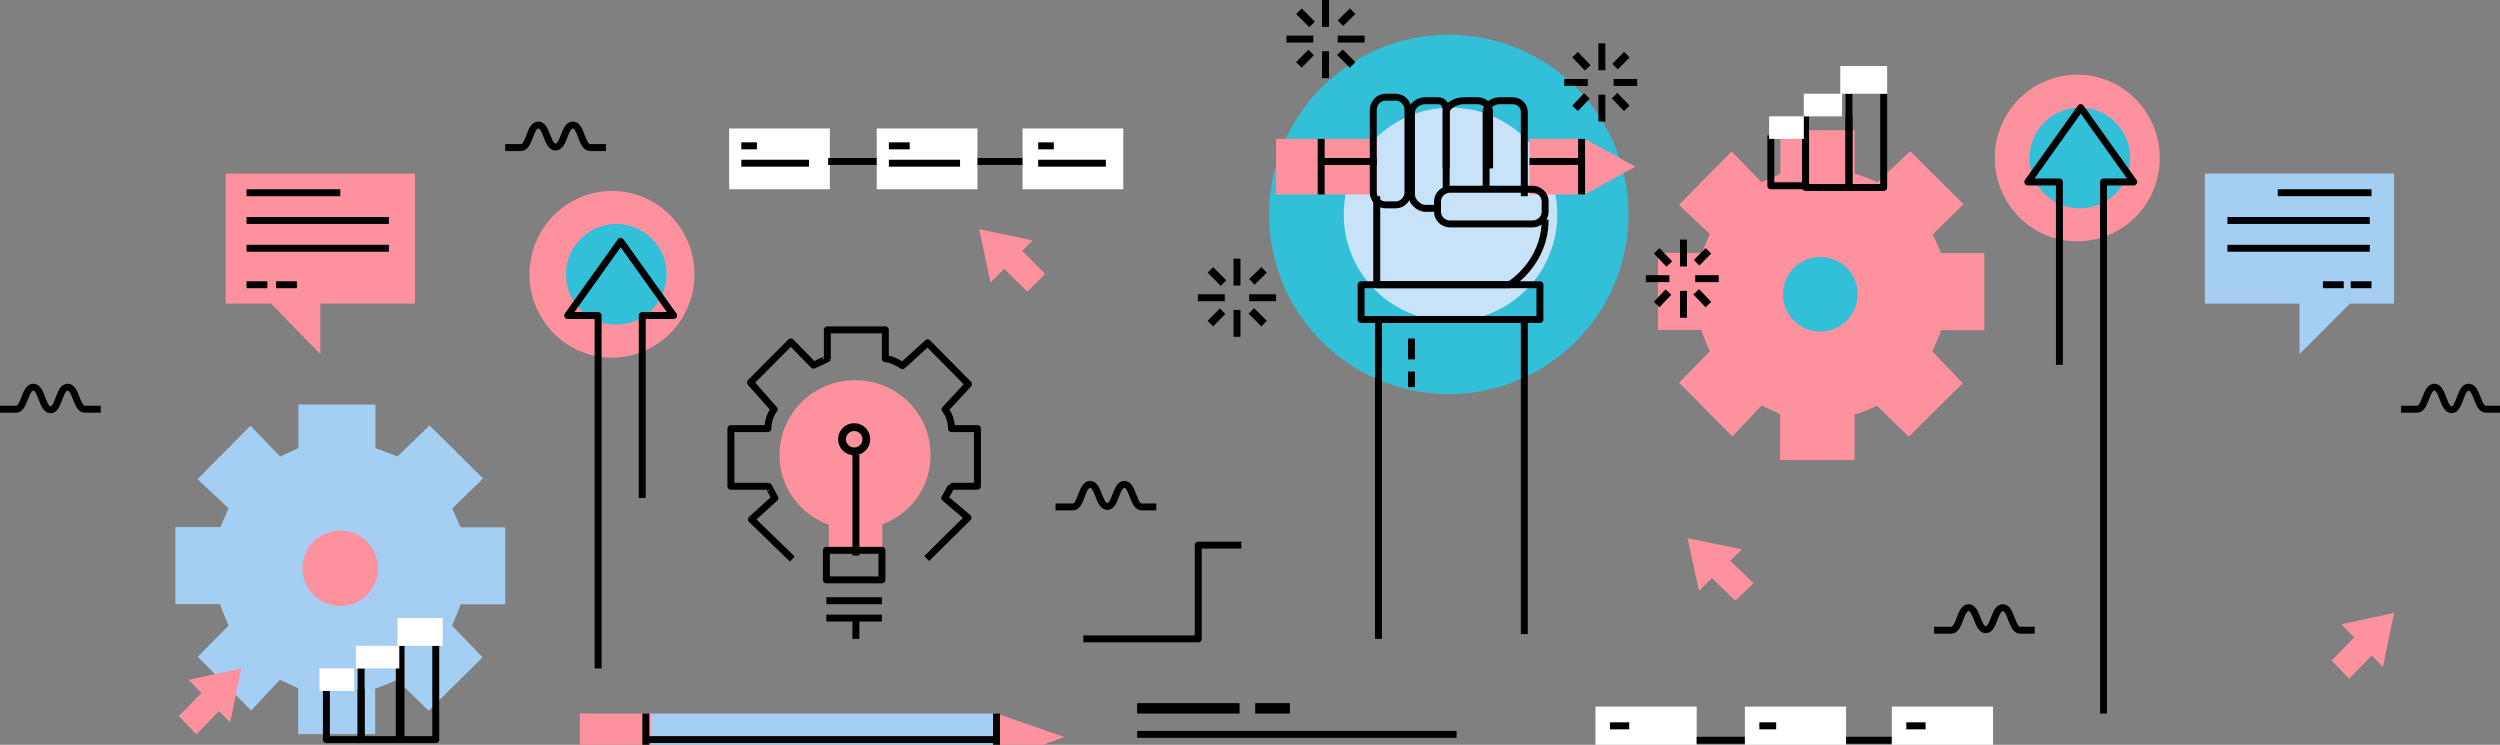 <?xml version="1.0" encoding="UTF-8"?>
<svg width="1440px" height="429px" viewBox="0 0 1440 429" version="1.1" xmlns="http://www.w3.org/2000/svg" xmlns:xlink="http://www.w3.org/1999/xlink">
    <rect x="0" y="0" width="1440" height="429" fill="#808080" stroke="none"/>
    <!-- Generator: Sketch 49.3 (51167) - http://www.bohemiancoding.com/sketch -->
    <title>pt5</title>
    <desc>Created with Sketch.</desc>
    <defs></defs>
    <g id="Page-1" stroke="none" stroke-width="1" fill="none" fill-rule="evenodd">
        <g id="Solutions---Startups" transform="translate(0, -653)">
            <g id="Hero">
                <g id="pt5" transform="translate(0, 1)">
                    <g transform="translate(0, 652)">
                        <path d="M1118.118,190.194 L1143,190.194 L1143,145.782 L1118.118,145.782 C1117.979,145.782 1113.556,135.511 1113.279,134.956 L1130.974,117.608 L1100.285,87.075 L1081.347,104.978 C1080.794,104.701 1071.118,100.398 1068.353,100.259 L1068.353,75 L1025.5,75 L1025.5,100.121 C1025.5,100.259 1015.271,104.701 1014.718,104.978 L997.438,87.213 L967.026,118.024 L984.859,134.817 C984.582,135.373 980.297,145.643 980.159,145.643 L955,145.643 L955,190.055 L980.021,190.055 C980.159,191.443 984.582,201.713 984.859,202.407 L967.165,220.449 L997.853,251.399 L1014.579,233.634 C1015.132,233.912 1025.362,238.353 1025.362,238.63 L1025.362,265 L1068.215,265 L1068.215,238.63 C1070.979,238.492 1080.518,234.05 1081.209,233.773 L1099.456,251.538 L1130.559,220.727 L1113.003,202.407 C1113.279,201.852 1117.841,191.581 1118.118,190.194 Z" id="XMLID_102_" fill="#FD919E" fill-rule="nonzero"></path>
                        <path d="M1070,169.5 C1070,181.414 1060.414,191 1048.5,191 C1036.586,191 1027,181.414 1027,169.5 C1027,157.586 1036.586,148 1048.5,148 C1060.414,148 1070,157.723 1070,169.5 Z" id="Shape" fill="#31C0D8" fill-rule="nonzero"></path>
                        <g id="Group" transform="translate(101, 233)" fill-rule="nonzero">
                            <path d="M164.343,115.109 L190,115.109 L190,70.73 L164.343,70.73 C164.204,70.73 159.766,60.467 159.489,59.912 L177.241,42.577 L146.453,12.066 L127.869,29.956 C127.314,29.679 116.635,25.38 115.248,25.241 L115.248,0 L70.869,0 L70.869,25.102 C70.869,25.241 60.883,29.679 60.328,29.956 L43.27,12.204 L12.759,42.993 L30.65,59.774 C30.372,60.328 26.073,70.591 25.934,70.591 L0,70.591 L0,114.971 L25.796,114.971 C25.934,116.358 30.372,126.62 30.65,127.314 L12.898,145.343 L43.686,176.27 L60.19,158.518 C60.745,158.796 70.73,163.234 70.73,163.511 L70.73,189.861 L115.109,189.861 L115.109,163.511 C116.496,163.372 127.175,158.934 127.73,158.657 L145.898,176.409 L176.964,145.62 L159.35,127.314 C159.628,126.759 164.066,116.496 164.343,115.109 Z" id="XMLID_101_" fill="#A4CFF2"></path>
                            <path d="M116.774,94.307 C116.774,106.372 107.066,116.08 95,116.08 C82.934,116.08 73.226,106.372 73.226,94.307 C73.226,82.241 82.934,72.533 95,72.533 C107.066,72.533 116.774,82.38 116.774,94.307 Z" id="Shape" fill="#FD919E"></path>
                        </g>
                        <circle id="Oval" fill="#31C0D8" fill-rule="nonzero" cx="834.5" cy="123.5" r="103.5"></circle>
                        <circle id="Oval" fill="#C8E2F7" fill-rule="nonzero" cx="835.5" cy="123.5" r="61.5"></circle>
                        <ellipse id="Oval" fill="#FD919E" fill-rule="nonzero" cx="1196.5" cy="91" rx="47.5" ry="48"></ellipse>
                        <circle id="Oval" fill="#31C0D8" fill-rule="nonzero" cx="1198" cy="91" r="29"></circle>
                        <ellipse id="Oval" fill="#FD919E" fill-rule="nonzero" cx="352.5" cy="158" rx="47.5" ry="48"></ellipse>
                        <circle id="Oval" fill="#31C0D8" fill-rule="nonzero" cx="355" cy="158" r="29"></circle>
                        <polyline id="XMLID_100_" fill="#FD919E" fill-rule="nonzero" points="793 80 735 80 735 112 793 112"></polyline>
                        <polyline id="XMLID_99_" fill="#FD919E" fill-rule="nonzero" points="881 112 912.814 112 942 96 912.814 80 881 80"></polyline>
                        <path d="M811,110.714 C811,114.701 807.821,118 803.98,118 L798.02,118 C794.179,118 791,114.701 791,110.714 L791,63.286 C791,59.299 794.179,56 798.02,56 L803.98,56 C807.821,56 811,59.299 811,63.286 L811,110.714 Z" id="XMLID_98_" stroke="#000000" stroke-width="4" stroke-linejoin="round"></path>
                        <path d="M833,108.978 L833,64.751 C833,60.756 831.933,58 828.067,58 L821,58 C817.133,58 813,60.756 813,64.751 L813,112.009 C813,116.004 817.133,120 821,120 L827.667,120" id="XMLID_97_" stroke="#000000" stroke-width="4" stroke-linejoin="round"></path>
                        <path d="M833,97 L833,64.825 C833,60.786 838.848,58 843.088,58 L850.836,58 C855.076,58 858,60.786 858,64.825 L858,97" id="XMLID_96_" stroke="#000000" stroke-width="4" stroke-linejoin="round"></path>
                        <path d="M856,108.875 L856,64.737 C856,60.75 859.85,58 863.837,58 L871.125,58 C875.112,58 878,60.75 878,64.737 L878,113" id="XMLID_95_" stroke="#000000" stroke-width="4" stroke-linejoin="round"></path>
                        <path d="M890,121.98 C890,125.821 886.701,129 882.714,129 L835.286,129 C831.299,129 828,125.821 828,121.98 L828,116.02 C828,112.179 831.299,109 835.286,109 L882.714,109 C886.701,109 890,112.179 890,116.02 L890,121.98 Z" id="XMLID_94_" stroke="#000000" stroke-width="4" stroke-linejoin="round"></path>
                        <rect id="XMLID_93_" stroke="#000000" stroke-width="4" stroke-linejoin="round" x="784" y="164" width="103" height="20"></rect>
                        <polyline id="XMLID_92_" stroke="#000000" stroke-width="4" stroke-linejoin="round" points="794 368 794 184 878 184 878 365.233"></polyline>
                        <path d="M813,195 L813,207" id="XMLID_91_" stroke="#000000" stroke-width="4" stroke-linejoin="round"></path>
                        <path d="M813,214 L813,223" id="XMLID_90_" stroke="#000000" stroke-width="4" stroke-linejoin="round"></path>
                        <path d="M911,80 L911,112" id="XMLID_89_" stroke="#000000" stroke-width="4" stroke-linejoin="round"></path>
                        <path d="M761,93 L793,93" id="XMLID_88_" stroke="#000000" stroke-width="4" stroke-linejoin="round"></path>
                        <path d="M881,93 L910,93" id="XMLID_87_" stroke="#000000" stroke-width="4" stroke-linejoin="round"></path>
                        <path d="M761,80 L761,112" id="XMLID_86_" stroke="#000000" stroke-width="4" stroke-linejoin="round"></path>
                        <path d="M793,113 L793,164 L869.521,164 C869.521,164 890,151.87 890,126.508" id="XMLID_85_" stroke="#000000" stroke-width="4" stroke-linejoin="round"></path>
                        <polyline id="XMLID_84_" stroke="#000000" stroke-width="4" stroke-linejoin="round" points="1186.215 210.107 1186.215 104.811 1168 104.811 1198.5 62 1229 104.811 1211.632 104.811 1211.632 411"></polyline>
                        <polyline id="XMLID_83_" stroke="#000000" stroke-width="4" stroke-linejoin="round" points="369.926 286.821 369.926 181.728 388 181.728 357.5 139 327 181.728 344.509 181.728 344.509 385"></polyline>
                        <rect id="XMLID_82_" fill="#FFFFFF" fill-rule="nonzero" x="420" y="74" width="58" height="35"></rect>
                        <path d="M477,93 L590,93" id="XMLID_81_" stroke="#000000" stroke-width="4" stroke-linejoin="round"></path>
                        <path d="M427,84 L436,84" id="XMLID_80_" stroke="#000000" stroke-width="4" stroke-linejoin="round"></path>
                        <path d="M427,94 L466,94" id="XMLID_79_" stroke="#000000" stroke-width="4" stroke-linejoin="round"></path>
                        <rect id="XMLID_78_" fill="#FFFFFF" fill-rule="nonzero" x="589" y="74" width="58" height="35"></rect>
                        <path d="M598,84 L607,84" id="XMLID_77_" stroke="#000000" stroke-width="4" stroke-linejoin="round"></path>
                        <path d="M598,94 L637,94" id="XMLID_76_" stroke="#000000" stroke-width="4" stroke-linejoin="round"></path>
                        <rect id="XMLID_75_" fill="#FFFFFF" fill-rule="nonzero" x="505" y="74" width="58" height="35"></rect>
                        <path d="M512,84 L524,84" id="XMLID_74_" stroke="#000000" stroke-width="4" stroke-linejoin="round"></path>
                        <path d="M512,94 L553,94" id="XMLID_73_" stroke="#000000" stroke-width="4" stroke-linejoin="round"></path>
                        <g id="Group" transform="translate(919, 407)">
                            <rect id="XMLID_72_" fill="#FFFFFF" fill-rule="nonzero" x="0" y="0" width="58.291" height="36"></rect>
                            <path d="M58.291,19.385 L170.709,19.385" id="XMLID_71_" stroke="#000000" stroke-width="4" stroke-linejoin="round"></path>
                            <path d="M8.327,11.077 L19.43,11.077" id="XMLID_70_" stroke="#000000" stroke-width="4" stroke-linejoin="round"></path>
                            <rect id="XMLID_68_" fill="#FFFFFF" fill-rule="nonzero" x="170.709" y="0" width="58.291" height="36"></rect>
                            <path d="M179.036,11.077 L190.139,11.077" id="XMLID_67_" stroke="#000000" stroke-width="4" stroke-linejoin="round"></path>
                            <rect id="XMLID_65_" fill="#FFFFFF" fill-rule="nonzero" x="86.048" y="0" width="58.291" height="36"></rect>
                            <path d="M94.376,11.077 L104.091,11.077" id="XMLID_64_" stroke="#000000" stroke-width="4" stroke-linejoin="round"></path>
                        </g>
                        <polyline id="XMLID_62_" stroke="#000000" stroke-width="4" stroke-linejoin="round" points="624 368 690.182 368 690.182 314 715 314"></polyline>
                        <g id="Group" transform="translate(901, 25)" stroke="#000000" stroke-linejoin="round">
                            <path d="M21.677,0 L21.677,15.469" id="XMLID_61_" stroke-width="4"></path>
                            <path d="M21.677,29.531 L21.677,45" id="XMLID_60_" stroke-width="4"></path>
                            <path d="M0,22.5 L13.548,22.5" id="XMLID_59_" stroke-width="4"></path>
                            <path d="M28.452,22.5 L42,22.5" id="XMLID_58_" stroke-width="4"></path>
                            <path d="M6.232,37.406 L13.006,30.234" id="Shape" stroke-width="4.5"></path>
                            <path d="M29.265,13.359 L36.039,6.469" id="Shape" stroke-width="4.5"></path>
                            <path d="M6.232,6.469 L13.548,14.062" id="Shape" stroke-width="4.5"></path>
                            <path d="M28.994,30.094 L36.039,37.406" id="Shape" stroke-width="4.5"></path>
                        </g>
                        <g id="Group" transform="translate(741, 0)" stroke="#000000" stroke-linejoin="round">
                            <path d="M22.5,0 L22.5,15.469" id="XMLID_57_" stroke-width="4"></path>
                            <path d="M22.5,29.531 L22.5,45" id="XMLID_56_" stroke-width="4"></path>
                            <path d="M0,22.5 L15.469,22.5" id="XMLID_55_" stroke-width="4"></path>
                            <path d="M29.531,22.5 L45,22.5" id="XMLID_54_" stroke-width="4"></path>
                            <path d="M7.172,37.406 L14.203,30.234" id="Shape" stroke-width="4.5"></path>
                            <path d="M31.078,13.359 L38.109,6.469" id="Shape" stroke-width="4.5"></path>
                            <path d="M7.172,6.469 L14.766,14.062" id="Shape" stroke-width="4.5"></path>
                            <path d="M30.797,30.094 L38.109,37.406" id="Shape" stroke-width="4.5"></path>
                        </g>
                        <g id="Group" transform="translate(690, 149)" stroke="#000000" stroke-linejoin="round">
                            <path d="M22.5,0 L22.5,15.469" id="XMLID_53_" stroke-width="4"></path>
                            <path d="M22.5,29.531 L22.5,45" id="XMLID_52_" stroke-width="4"></path>
                            <path d="M0,22.5 L15.469,22.5" id="XMLID_51_" stroke-width="4"></path>
                            <path d="M29.531,22.5 L45,22.5" id="XMLID_50_" stroke-width="4"></path>
                            <path d="M7.172,37.406 L14.203,30.234" id="Shape" stroke-width="4.5"></path>
                            <path d="M31.078,13.359 L38.109,6.469" id="Shape" stroke-width="4.5"></path>
                            <path d="M7.172,6.469 L14.766,14.062" id="Shape" stroke-width="4.5"></path>
                            <path d="M30.797,30.094 L38.109,37.406" id="Shape" stroke-width="4.5"></path>
                        </g>
                        <g id="Group" transform="translate(948, 138)" stroke="#000000" stroke-linejoin="round">
                            <path d="M21.677,0 L21.677,15.469" id="XMLID_49_" stroke-width="4"></path>
                            <path d="M21.677,29.531 L21.677,45" id="XMLID_48_" stroke-width="4"></path>
                            <path d="M0,22.5 L13.548,22.5" id="XMLID_47_" stroke-width="4"></path>
                            <path d="M28.452,22.5 L42,22.5" id="XMLID_46_" stroke-width="4"></path>
                            <path d="M6.232,37.406 L13.006,30.234" id="Shape" stroke-width="4.5"></path>
                            <path d="M29.265,13.359 L36.039,6.469" id="Shape" stroke-width="4.5"></path>
                            <path d="M6.232,6.469 L13.548,14.062" id="Shape" stroke-width="4.5"></path>
                            <path d="M28.994,30.094 L36.039,37.406" id="Shape" stroke-width="4.5"></path>
                        </g>
                        <polygon id="XMLID_45_" fill="#FD919E" fill-rule="nonzero" points="239 100 239 174.88 184.5 174.88 184.5 204 156.132 174.88 130 174.88 130 100"></polygon>
                        <path d="M142,164 L154,164" id="XMLID_44_" stroke="#000000" stroke-width="4" stroke-linejoin="round"></path>
                        <path d="M159,164 L171,164" id="XMLID_43_" stroke="#000000" stroke-width="4" stroke-linejoin="round"></path>
                        <path d="M142,143 L224,143" id="XMLID_42_" stroke="#000000" stroke-width="4" stroke-linejoin="round"></path>
                        <path d="M142,127 L224,127" id="XMLID_41_" stroke="#000000" stroke-width="4" stroke-linejoin="round"></path>
                        <path d="M142,111 L196,111" id="XMLID_40_" stroke="#000000" stroke-width="4" stroke-linejoin="round"></path>
                        <polygon id="XMLID_39_" fill="#A4CFF2" fill-rule="nonzero" points="1270 100 1270 174.88 1324.5 174.88 1324.5 204 1353.567 174.88 1379 174.88 1379 100"></polygon>
                        <path d="M1366,164 L1354,164" id="XMLID_38_" stroke="#000000" stroke-width="4" stroke-linejoin="round"></path>
                        <path d="M1350,164 L1338,164" id="XMLID_37_" stroke="#000000" stroke-width="4" stroke-linejoin="round"></path>
                        <path d="M1365,143 L1283,143" id="XMLID_36_" stroke="#000000" stroke-width="4" stroke-linejoin="round"></path>
                        <path d="M1365,127 L1283,127" id="XMLID_35_" stroke="#000000" stroke-width="4" stroke-linejoin="round"></path>
                        <path d="M1366,111 L1312,111" id="XMLID_34_" stroke="#000000" stroke-width="4" stroke-linejoin="round"></path>
                        <path d="M536,262.034 C536,238.234 516.667,219 492.57,219 C468.473,219 449,238.234 449,262.034 C449,280.576 460.628,296.213 477.44,302.301 L477.44,316 L508.261,316 L508.261,302.024 C525.072,295.659 536,280.161 536,262.034 Z" id="XMLID_33_" fill="#FD919E" fill-rule="nonzero"></path>
                        <rect id="XMLID_32_" stroke="#000000" stroke-width="4" stroke-linejoin="round" x="476" y="317" width="32" height="17"></rect>
                        <path d="M493,320 L493,262" id="XMLID_31_" stroke="#000000" stroke-width="4" stroke-linejoin="round"></path>
                        <circle id="Oval" stroke="#000000" stroke-width="4.5" stroke-linejoin="round" cx="492" cy="253" r="7"></circle>
                        <path d="M476,346 L508,346" id="XMLID_30_" stroke="#000000" stroke-width="4" stroke-linejoin="round"></path>
                        <path d="M476,356 L508,356" id="XMLID_29_" stroke="#000000" stroke-width="4" stroke-linejoin="round"></path>
                        <path d="M493,356 L493,368" id="XMLID_28_" stroke="#000000" stroke-width="4" stroke-linejoin="round"></path>
                        <path d="M533.765,321.723 L557.571,298.201 L544.206,286.855 C544.484,286.44 547.965,280.075 548.104,280.075 L563,280.075 L563,246.868 L548.104,246.868 C547.965,239.95 544.624,236.352 544.345,235.799 L557.849,221.27 L534.322,197.472 L519.843,210.616 C519.425,210.34 514.135,206.742 509.959,206.604 L509.959,190 L476.547,190 L476.547,206.604 C476.547,206.742 469.029,210.063 468.612,210.34 L455.525,196.918 L432.276,220.302 L445.92,235.799 C445.641,236.214 442.439,239.95 442.3,246.868 L421,246.868 L421,280.075 L442.578,280.075 C442.718,280.075 446.059,286.44 446.337,286.855 L432.833,299.17 L456.361,322" id="XMLID_27_" stroke="#000000" stroke-width="4" stroke-linejoin="round"></path>
                        <polyline id="XMLID_26_" stroke="#000000" stroke-width="4" stroke-linejoin="round" points="1065 67 1065 108 1040 108 1040 67"></polyline>
                        <polyline id="XMLID_25_" stroke="#000000" stroke-width="4" stroke-linejoin="round" points="1040 78 1040 107 1020 107 1020 78"></polyline>
                        <polyline id="XMLID_24_" stroke="#000000" stroke-width="4" stroke-linejoin="round" points="1085 54 1085 108 1065 108 1065 54"></polyline>
                        <rect id="XMLID_23_" fill="#FFFFFF" fill-rule="nonzero" x="1019" y="67" width="20" height="13"></rect>
                        <rect id="XMLID_22_" fill="#FFFFFF" fill-rule="nonzero" x="1039" y="54" width="22" height="13"></rect>
                        <rect id="XMLID_21_" fill="#FFFFFF" fill-rule="nonzero" x="1060" y="38" width="27" height="16"></rect>
                        <polyline id="XMLID_20_" stroke="#000000" stroke-width="4" stroke-linejoin="round" points="230 385 230 426 208 426 208 385"></polyline>
                        <polyline id="XMLID_19_" stroke="#000000" stroke-width="4" stroke-linejoin="round" points="208 397 208 426 188 426 188 397"></polyline>
                        <polyline id="XMLID_18_" stroke="#000000" stroke-width="4" stroke-linejoin="round" points="251 372 251 426 231 426 231 372"></polyline>
                        <rect id="XMLID_17_" fill="#FFFFFF" fill-rule="nonzero" x="184" y="385" width="20" height="13"></rect>
                        <rect id="XMLID_16_" fill="#FFFFFF" fill-rule="nonzero" x="205" y="372" width="25" height="13"></rect>
                        <rect id="XMLID_15_" fill="#FFFFFF" fill-rule="nonzero" x="229" y="356" width="26" height="16"></rect>
                        <rect id="XMLID_14_" fill="#A4CFF2" fill-rule="nonzero" x="373" y="411" width="201" height="28"></rect>
                        <polygon id="Shape" fill="#FD919E" fill-rule="nonzero" points="613 424.497 574 411 574 439"></polygon>
                        <rect id="XMLID_13_" fill="#FD919E" fill-rule="nonzero" x="334" y="411" width="41" height="28"></rect>
                        <path d="M372,411 L372,439" id="XMLID_12_" stroke="#000000" stroke-width="4" stroke-linejoin="round"></path>
                        <path d="M574,411 L574,439" id="XMLID_11_" stroke="#000000" stroke-width="4" stroke-linejoin="round"></path>
                        <path d="M573,426 L372,426" id="XMLID_10_" stroke="#000000" stroke-width="4" stroke-linejoin="round"></path>
                        <rect id="XMLID_9_" fill="#000000" fill-rule="nonzero" x="655" y="405" width="59" height="6"></rect>
                        <rect id="XMLID_8_" fill="#000000" fill-rule="nonzero" x="723" y="405" width="20" height="6"></rect>
                        <path d="M655,423 L839,423" id="XMLID_7_" stroke="#000000" stroke-width="4" stroke-linejoin="round"></path>
                        <path d="M349,85 L339.886,85 C334.914,85 334.914,72 329.943,72 C324.971,72 324.971,84.714 320,84.714 C315.029,84.714 315.029,72 310.057,72 C305.086,72 305.086,85 300.114,85 L291,85" id="XMLID_5_" stroke="#000000" stroke-width="4" stroke-linejoin="round"></path>
                        <path d="M1172,363 L1163.576,363 C1158.605,363 1158.605,350 1153.633,350 C1148.662,350 1148.662,362.714 1143.829,362.714 C1138.857,362.714 1138.857,350 1133.886,350 C1128.914,350 1128.914,363 1123.943,363 L1114,363" id="XMLID_4_" stroke="#000000" stroke-width="4" stroke-linejoin="round"></path>
                        <path d="M58,235.714 L48.886,235.714 C43.914,235.714 43.914,223 38.943,223 C33.971,223 33.971,236 29.138,236 C24.167,236 24.167,223 19.195,223 C14.224,223 14.224,235.714 9.252,235.714 L0,235.714" id="XMLID_3_" stroke="#000000" stroke-width="4" stroke-linejoin="round"></path>
                        <path d="M666,292 L657.576,292 C652.605,292 652.605,279 647.633,279 C642.662,279 642.662,291.714 637.829,291.714 C632.857,291.714 632.857,279 627.886,279 C622.914,279 622.914,292 617.943,292 L608,292" id="XMLID_2_" stroke="#000000" stroke-width="4" stroke-linejoin="round"></path>
                        <path d="M1441,235.714 L1431.886,235.714 C1426.914,235.714 1426.914,223 1421.943,223 C1416.971,223 1416.971,236 1412.138,236 C1407.167,236 1407.167,223 1402.195,223 C1397.224,223 1397.224,235.714 1392.252,235.714 L1383,235.714" id="XMLID_1_" stroke="#000000" stroke-width="4" stroke-linejoin="round"></path>
                        <polygon id="Shape" fill="#FD919E" fill-rule="nonzero" points="972 310 978.615 340.273 986.074 333.045 999.585 346 1010 335.909 996.63 322.955 1003.244 316.409"></polygon>
                        <polygon id="Shape" fill="#FD919E" fill-rule="nonzero" points="139 385 108.612 391.59 116.004 399.162 103 412.483 113.129 423 126.133 409.539 132.567 416.129"></polygon>
                        <polygon id="Shape" fill="#FD919E" fill-rule="nonzero" points="1379 353 1348.612 359.59 1356.004 367.162 1343 380.483 1353.129 391 1366.133 377.539 1372.567 384.129"></polygon>
                        <polygon id="Shape" fill="#FD919E" fill-rule="nonzero" points="564 132 570.518 162.738 578.423 154.846 591.737 168 602 157.754 588.825 144.462 594.788 138.508"></polygon>
                    </g>
                </g>
            </g>
        </g>
    </g>
</svg>
